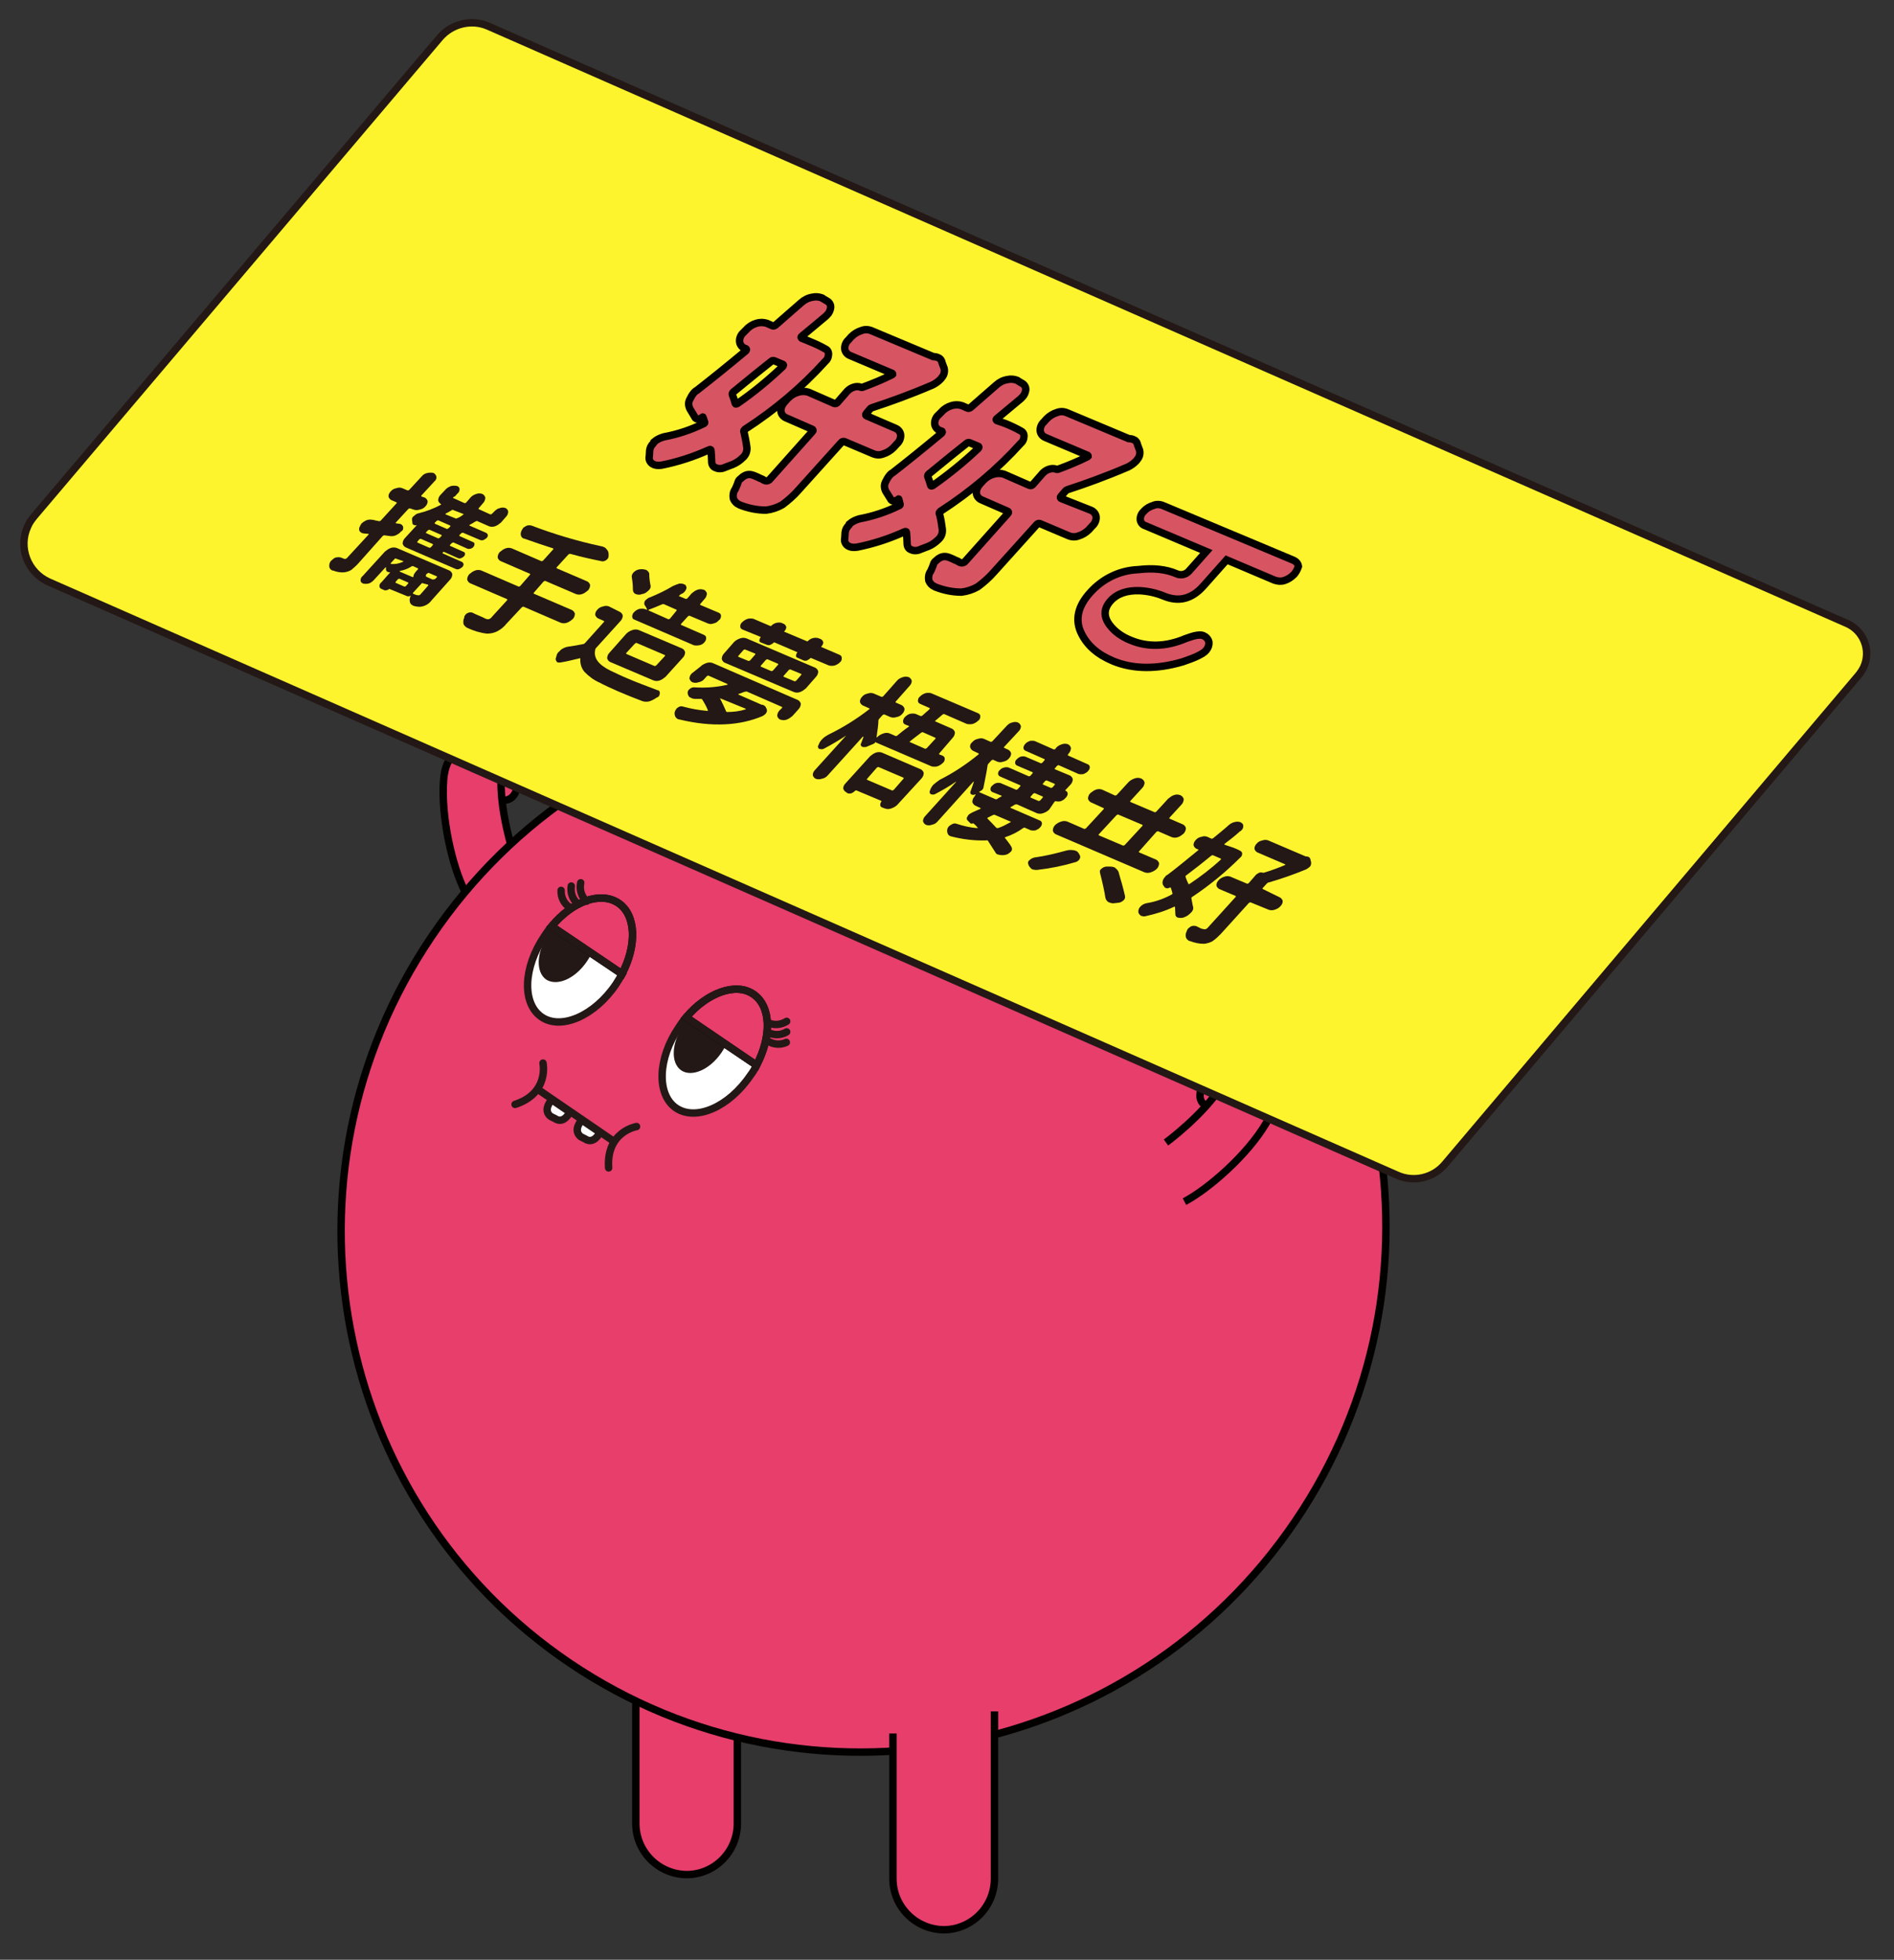 <?xml version="1.0" encoding="utf-8"?>
<!-- Generator: Adobe Illustrator 24.0.3, SVG Export Plug-In . SVG Version: 6.00 Build 0)  -->
<svg version="1.1" id="圖層_1" xmlns="http://www.w3.org/2000/svg" xmlns:xlink="http://www.w3.org/1999/xlink" x="0px" y="0px"
	 viewBox="0 0 522.3 540.2" style="enable-background:new 0 0 522.3 540.2;" xml:space="preserve">
<rect x="0" y="0" width="522.3" height="540.2" fill="#333333" stroke="none"/>
<style type="text/css">
	.st0{fill:#E73E6B;stroke:#030000;stroke-width:2.045;stroke-miterlimit:10;}
	.st1{fill:#FFFFFF;}
	.st2{fill:none;stroke:#231815;stroke-width:2.045;stroke-miterlimit:10;}
	.st3{fill:#231815;}
	.st4{fill:none;stroke:#231815;stroke-width:2.045;stroke-linecap:round;stroke-miterlimit:10;}
	.st5{fill:#EF8619;}
	.st6{fill:none;stroke:#030000;stroke-width:1.748;stroke-miterlimit:10;}
	.st7{fill:#FDF42D;stroke:#231815;stroke-width:2.045;stroke-miterlimit:10;}
	.st8{fill:#D75562;stroke:#030000;stroke-width:2.045;stroke-miterlimit:10;}
</style>
<g id="feature2" transform="translate(0.54 0.513)">
	<g id="Group_638" transform="translate(89.699 187.515)">
		<path id="Path_7058" class="st0" d="M46.4,27.5c1-1.5,3-1.9,4.5-0.9c1.4,1.1,1.7,3.1,0.6,4.5c0,0,0,0,0,0c-1,1.5-2.9,1.9-4.4,0.9
			c0,0,0,0,0,0c-1.4-0.9-1.8-2.8-0.9-4.2C46.2,27.7,46.3,27.6,46.4,27.5"/>
		<path id="Path_7059" class="st0" d="M51.4,47.4c0,0-4.1-12.2-3.4-22.2c0.6-7.8-14.8-12.5-15.9,1.7c-0.8,10.2,2.4,24,5.8,30.6"/>
		<path id="Path_7060" class="st0" d="M113.1,268.5v46.1c0,7.8-6.3,14.1-14,14.1l0,0c-7.8-0.1-14-6.4-14-14.1v-46.1"/>
		<path id="Path_7061" class="st0" d="M28.8,70.1C-16,136.2,1.1,225.9,66.9,270.4c65.8,44.4,155.3,26.9,200.1-39.2
			c44.8-66.1,27.6-155.9-38.1-200.3C163.1-13.7,73.6,3.8,28.8,70.1"/>
		<path id="Path_7062" class="st0" d="M246.9,113.7c0.1-1.8-1.3-3.3-3.1-3.4c-1.8,0.1-3.1,1.6-3.1,3.3c0,0,0,0,0,0.1
			c-0.2,1.7,1,3.2,2.7,3.4c1.7,0.2,3.2-1,3.4-2.7C247,114.1,247,113.9,246.9,113.7"/>
		<path id="Path_7063" class="st0" d="M231.3,126.9c0,0,10.4-7.6,15.6-16c4.1-6.7,19.3-1.6,12,10.7c-5.2,8.8-15.9,18.1-22.5,21.6"/>
		<path id="Path_7064" class="st1" d="M118.4,105.6c-0.5,1-1,1.9-1.7,2.8c-5.9,8.7-15,12.7-20.5,9c-5.4-3.7-5.1-13.7,0.8-22.3
			c0.6-0.9,1.2-1.8,1.9-2.6L118.4,105.6z"/>
		<path id="Path_7065" class="st2" d="M118.4,105.6c-0.5,1-1,1.9-1.7,2.8c-5.9,8.7-15,12.7-20.5,9c-5.4-3.7-5.1-13.7,0.8-22.3
			c0.6-0.9,1.2-1.8,1.9-2.6L118.4,105.6z"/>
		<path id="Path_7066" class="st3" d="M98.1,94.8c-3.2,4.7-3.4,10.2-0.5,12.2c2.9,2,8-0.2,11.2-5c3.2-4.7,3.4-10.2,0.5-12.2
			C106.2,87.9,101.2,90.1,98.1,94.8"/>
		<path id="Path_7067" class="st0" d="M117.5,86c4.9,3.3,5.1,11.6,0.9,19.6L99,92.4C104.7,85.6,112.7,82.7,117.5,86"/>
		<path id="Path_7068" class="st2" d="M117.5,86c4.9,3.3,5.1,11.6,0.9,19.6L99,92.4C104.7,85.6,112.7,82.7,117.5,86z"/>
		<path id="Path_7069" class="st4" d="M126.7,96.4c-1.6,1-3.6,1-5.3,0.1"/>
		<path id="Path_7070" class="st4" d="M126.6,99.3c-1.7,0.8-3.7,0.6-5.3-0.5"/>
		<path id="Path_7071" class="st4" d="M126.7,93.5c-1.6,1-3.6,1.2-5.3,0.3"/>
		<path id="Path_7072" class="st1" d="M61.8,67.4c-0.7,0.8-1.3,1.7-1.9,2.6c-5.9,8.7-6.2,18.6-0.8,22.3c5.4,3.7,14.6-0.3,20.5-9
			c0.6-0.9,1.1-1.8,1.7-2.8L61.8,67.4z"/>
		<path id="Path_7073" class="st2" d="M61.8,67.4c-0.7,0.8-1.3,1.7-1.9,2.6c-5.9,8.7-6.2,18.6-0.8,22.3c5.4,3.7,14.6-0.3,20.5-9
			c0.6-0.9,1.1-1.8,1.7-2.8L61.8,67.4z"/>
		<path id="Path_7074" class="st3" d="M71.6,77c-3.2,4.7-8.1,6.9-11.2,5c-2.9-2-2.8-7.5,0.5-12.2c3.2-4.7,8.3-6.9,11.2-5
			C75,66.8,74.9,72.2,71.6,77"/>
		<path id="Path_7075" class="st0" d="M80.3,60.9c-4.9-3.3-12.7-0.5-18.4,6.4l19.4,13.1C85.4,72.6,85.2,64.2,80.3,60.9"/>
		<path id="Path_7076" class="st2" d="M80.3,60.9c-4.9-3.3-12.7-0.5-18.4,6.4l19.4,13.1C85.4,72.6,85.2,64.2,80.3,60.9z"/>
		<path id="Path_7077" class="st4" d="M67.3,56.2c-0.3,1.9,0.4,3.8,1.9,5"/>
		<path id="Path_7078" class="st4" d="M64.5,57.4c-0.1,1.9,0.8,3.7,2.4,4.7"/>
		<path id="Path_7079" class="st4" d="M69.9,55.3c-0.4,1.9,0.2,3.8,1.6,5.1"/>
		<path id="Path_7080" class="st4" d="M85.3,122.5c0,0-8.4,1.4-7.7,11.4"/>
		<path id="Path_7081" class="st4" d="M59.5,105c0,0,1.8,8.3-7.7,11.4"/>
		<line id="Line_28" class="st2" x1="79.2" y1="126.7" x2="58" y2="112.2"/>
		<path id="Path_7082" class="st1" d="M61.9,115.2l2.5,1.7l2.5,1.7c0,0-1.4,3.1-3.7,1.5l-0.6-0.3l-0.6-0.3
			C59.5,117.7,61.9,115.2,61.9,115.2"/>
		<path id="Path_7083" class="st2" d="M61.9,115.1l2.5,1.7l2.5,1.7c0,0-1.6,3.5-4.1,1.8l-0.6-0.3l-0.6-0.3
			C59.3,117.9,61.9,115.1,61.9,115.1z"/>
		<path id="Path_7084" class="st1" d="M70.2,120.8l2.5,1.7l2.5,1.7c0,0-1.4,3.1-3.7,1.5l-0.6-0.3l-0.6-0.3
			C67.8,123.2,70.2,120.8,70.2,120.8"/>
		<path id="Path_7085" class="st2" d="M70.2,120.7l2.5,1.7l2.5,1.7c0,0-1.6,3.5-4.1,1.8l-0.6-0.3l-0.6-0.3
			C67.6,123.4,70.2,120.7,70.2,120.7z"/>
		<path id="Path_7086" class="st5" d="M232.4,33.2c0,0-15.8-9.4-19.9-31c0,0-0.7-2.3-2.9-0.1c0,0-15.4,13.6-11.1,24.8"/>
		<path id="Path_7087" class="st6" d="M232.5,33.1c0,0-15.8-9.4-19.9-31c0,0-0.7-2.3-2.9-0.1c0,0-15.4,13.6-11.1,24.8"/>
		<path id="Path_7088" class="st0" d="M184,283.7v46.1c0,7.8-6.3,14.1-14,14.1l0,0c-7.8-0.1-14-6.4-14-14.1v-40"/>
	</g>
	<path id="Path_7089" class="st7" d="M384.7,323.4L12.9,159.9c-5.8-2.6-8.5-9.5-5.8-15.3c0.4-1,1-1.8,1.7-2.7l112-132.1
		c3.3-3.8,8.7-5.1,13.3-3.1l374.6,164.6c4.7,2,6.8,7.5,4.7,12.1c-0.4,0.8-0.9,1.6-1.5,2.3L398,320.3
		C394.8,324.2,389.3,325.5,384.7,323.4z"/>
	<g id="Group_639" transform="translate(176.723 77.507)">
		<path id="Path_7090" class="st8" d="M46,16.1c1.5,0.6,3,1.3,4.4,2.1c0.6,0.3,0.9,0.9,0.8,1.6c0,0.6-0.3,1.3-0.8,1.7
			c-6.5,7.2-14,13.5-22.2,18.8c-0.2,0.2-0.5,0.5-0.3,0.7c0.3,1.4,0.6,2.8,0.8,4.3c0.1,1.1-0.3,2.1-1.1,2.8c-0.8,0.8-1.8,1.5-2.8,1.9
			l-2.1,0.8c-0.8,0.4-1.8,0.5-2.6,0.1l0,0c-0.7-0.2-1.1-0.9-1.1-1.6c0-0.9-0.1-1.9-0.2-3.2c0-0.2-0.2-0.3-0.6-0.1
			c-4.2,1.9-8.5,3.3-13,4.2c-0.7,0.1-1.4,0.1-2-0.1c-0.2-0.1-0.4-0.2-0.6-0.3c-0.7-0.5-1-1.3-0.8-2.1c0-0.6,0.1-1,0.1-1.6
			c0.1-0.7,0.4-1.3,0.9-1.8c0.1-0.1,0.3-0.3,0.3-0.5c0.8-0.7,1.7-1.1,2.7-1.4c3.8-0.7,7.4-1.9,10.9-3.6c0.3-0.1,0.5-0.3,0.3-0.6
			L16.6,37c0-0.1-0.1-0.1-0.2,0c-0.3,0.3-0.7,0.4-1.1,0.5c-0.3,0-0.6-0.1-0.8-0.3L13,34.7c-0.4-0.8-0.5-1.7-0.1-2.5
			c0.3-0.6,0.6-1.2,1-1.7c0.3-0.4,0.6-0.7,1-0.9c3.6-2.8,8.1-6.4,13.5-10.9c0.2-0.2,0.3-0.5,0-0.6l-0.2-0.1c-0.8-0.2-1.4-1-1.5-1.8
			c-0.1-0.9,0.3-1.9,1-2.5l0.9-0.9c0.7-0.8,1.7-1.4,2.7-1.7c0.9-0.3,2-0.3,2.9,0l1.6,0.7c0.2,0.1,0.5,0,0.8-0.2
			c2-1.8,4.4-3.8,7.1-6.2c0.9-0.8,1.9-1.3,3.1-1.5c0.9-0.2,1.8-0.1,2.6,0.2c0.1,0,0.2,0.1,0.3,0.2l1,0.6c0.7,0.3,1.2,1.1,1.1,1.9
			c-0.1,0.7-0.4,1.4-0.9,1.9l-0.5,0.5c-2.3,1.9-4.4,3.7-6.6,5.5c-0.2,0.2-0.2,0.3,0,0.5L46,16.1z M38.6,23c0.2-0.2,0.3-0.5,0-0.6
			l-2.4-1c-0.3-0.1-0.6,0-0.8,0.2c-2.4,1.9-5.9,4.7-10.5,8.5c-0.2,0.2-0.3,0.5-0.2,0.7c0.3,0.8,0.6,1.6,0.8,2.4
			c0.1,0.2,0.2,0.2,0.6,0C30.6,30.1,34.7,26.7,38.6,23L38.6,23z M69.6,40c0.8,0.3,1.4,1,1.5,1.8c0.1,0.9-0.3,1.9-1,2.5l-1,1.1
			c-0.8,0.8-1.8,1.4-2.8,1.7c-1,0.4-2,0.3-2.9-0.1l-7.8-3.3c-0.3-0.1-0.6,0-0.8,0.2L42.9,57.1c-1.3,1.5-2.8,2.8-4.4,4
			c-1.4,0.8-2.9,1.3-4.5,1.5c-2.5,0-4.9-0.5-7.2-1.4c-0.1,0-0.1-0.1-0.2-0.1c-0.7-0.3-1.3-0.9-1.6-1.6c-0.2-0.9-0.1-1.9,0.5-2.7
			c0.3-0.7,0.6-1.3,0.8-2c0.1-0.3,0.3-0.6,0.6-0.8c0.4-0.4,0.8-0.7,1.2-0.9c0.7-0.4,1.6-0.4,2.4-0.1l0,0c0.8,0.3,1.4,0.6,1.8,0.8
			c0.5,0.2,0.8,0.3,1,0.5c0.4,0.2,0.7,0.3,1.1,0.2c0.3-0.1,0.6-0.3,0.8-0.6l11.6-13c0.2-0.2,0.2-0.5-0.1-0.6l-7.1-3.1
			c-0.8-0.3-1.4-1-1.5-1.8c-0.1-0.9,0.3-1.8,0.9-2.5l1-1.1c0.8-0.8,1.7-1.4,2.8-1.7c0.9-0.3,2-0.3,2.9,0l7.1,3.1
			c0.3,0.1,0.6,0,0.8-0.2l2.8-3.2c0.5-0.5,1.1-0.9,1.8-1.1c0.6-0.2,1.3-0.2,1.9,0c0.2,0.1,0.4,0.1,0.6,0c2.7-1,5.4-2.1,8-3.4
			c0.1,0,0.1-0.1,0.2-0.2c0-0.1,0-0.1-0.1-0.2l-11.6-4.9c-0.8-0.3-1.4-1-1.5-1.8c-0.1-0.9,0.3-1.9,1-2.5l0.8-0.9
			c0.8-0.8,1.8-1.4,2.8-1.7c1-0.4,2-0.3,2.9,0.1l16.7,7c0.1,0.1,0.2,0.1,0.5,0.1c0.3,0,0.6,0.1,0.9,0.2c0.6,0.2,1.1,0.7,1.2,1.4
			l0.6,1.6c0.2,0.9,0,1.8-0.6,2.5c-0.1,0.2-0.3,0.4-0.5,0.6c-0.6,0.6-1.3,1.1-2.1,1.5c-6.3,2.7-11.9,4.7-16.5,6.2
			c-0.3,0.1-0.6,0.2-0.8,0.5L61.6,36c-0.2,0.2-0.2,0.5,0.1,0.6L69.6,40z"/>
		<path id="Path_7091" class="st8" d="M99.9,38.7c1.5,0.6,3,1.3,4.4,2.1c0.6,0.3,0.9,0.9,0.8,1.6c0,0.6-0.3,1.3-0.8,1.7
			c-6.5,7.2-14,13.5-22.2,18.8c-0.2,0.2-0.5,0.5-0.3,0.7c0.4,1.4,0.6,2.8,0.8,4.3c0.1,1.1-0.3,2.1-1.1,2.8c-0.8,0.8-1.8,1.5-2.8,1.9
			l-2.1,0.8c-0.8,0.4-1.8,0.5-2.6,0.1l0,0c-0.7-0.2-1.1-0.9-1.1-1.6c0-0.9-0.1-1.9-0.2-3.2c0-0.2-0.2-0.3-0.6-0.1
			c-4.2,1.9-8.5,3.3-13,4.2c-0.7,0.1-1.4,0.1-2-0.1c-0.2-0.1-0.4-0.2-0.6-0.3c-0.7-0.5-1-1.3-0.8-2.1c0-0.6,0.1-1,0.1-1.6
			c0.1-0.7,0.4-1.3,0.9-1.8c0.1-0.1,0.3-0.3,0.3-0.5c0.8-0.7,1.7-1.1,2.7-1.4c3.8-0.7,7.4-1.9,10.9-3.6c0.3-0.1,0.5-0.3,0.3-0.6
			l-0.3-1.2c0-0.1-0.1-0.1-0.2,0c-0.3,0.3-0.7,0.4-1.1,0.5c-0.3,0-0.6-0.1-0.8-0.3l-1.5-2.4c-0.4-0.8-0.5-1.7-0.1-2.5
			c0.3-0.6,0.6-1.2,1-1.7c0.3-0.4,0.6-0.7,1-0.9c3.6-2.8,8.1-6.4,13.5-10.9c0.2-0.2,0.3-0.5,0-0.6L82,40.7c-0.8-0.3-1.4-1-1.5-1.8
			c-0.1-0.9,0.3-1.9,1-2.5l0.9-0.9c0.7-0.8,1.7-1.4,2.7-1.7c0.9-0.3,2-0.3,2.9,0l1.6,0.7c0.2,0.1,0.5,0,0.8-0.2
			c2-1.8,4.4-3.8,7.1-6.2c0.9-0.8,1.9-1.3,3.1-1.5c0.9-0.2,1.8-0.1,2.6,0.2c0.1,0,0.2,0.1,0.3,0.2l1,0.6c0.7,0.3,1.2,1.1,1.1,1.9
			c-0.1,0.7-0.4,1.4-0.9,1.9l-0.5,0.5c-2.3,1.9-4.4,3.7-6.6,5.5c-0.2,0.2-0.2,0.3,0,0.5L99.9,38.7z M92.5,45.6
			c0.2-0.2,0.3-0.5,0-0.6l-2.4-1c-0.3-0.1-0.6,0-0.8,0.2c-2.4,1.9-5.9,4.7-10.5,8.5c-0.2,0.2-0.3,0.5-0.2,0.7
			c0.3,0.8,0.6,1.6,0.8,2.4c0.1,0.2,0.2,0.2,0.6,0C84.4,52.7,88.6,49.3,92.5,45.6L92.5,45.6z M123.5,62.6c0.8,0.3,1.4,1,1.5,1.8
			c0.1,0.9-0.3,1.9-1,2.5l-1,1.1c-0.8,0.8-1.8,1.4-2.8,1.7c-1,0.4-2,0.3-2.9-0.1l-7.8-3.3c-0.3-0.1-0.6,0-0.8,0.2L96.8,79.7
			c-1.3,1.5-2.8,2.8-4.4,4c-1.4,0.8-2.9,1.3-4.5,1.5c-2.5,0-4.9-0.5-7.2-1.4c-0.1,0-0.1-0.1-0.2-0.1c-0.7-0.3-1.3-0.9-1.6-1.6
			c-0.2-0.9-0.1-1.9,0.5-2.7c0.3-0.7,0.6-1.3,0.8-2c0.1-0.3,0.3-0.6,0.6-0.8c0.4-0.4,0.8-0.7,1.2-0.9c0.7-0.4,1.6-0.4,2.4-0.1l0,0
			c0.8,0.3,1.4,0.6,1.8,0.8c0.5,0.2,0.8,0.3,1,0.5c0.4,0.2,0.7,0.3,1.1,0.2c0.3-0.1,0.6-0.3,0.8-0.6l11.6-13
			c0.2-0.2,0.2-0.5-0.1-0.6l-7.1-3.1c-0.8-0.3-1.4-1-1.5-1.8c-0.1-0.9,0.3-1.8,0.9-2.5l1-1.1c0.8-0.8,1.7-1.4,2.8-1.7
			c0.9-0.3,2-0.3,2.9,0l7.1,3.1c0.3,0.1,0.6,0,0.8-0.2l2.8-3.2c0.5-0.5,1.1-0.9,1.8-1.1c0.6-0.2,1.3-0.2,1.9,0
			c0.2,0.1,0.4,0.1,0.6,0c2.7-1,5.4-2.1,8-3.4c0.1,0,0.1-0.1,0.2-0.2c0-0.1,0-0.1-0.1-0.2l-11.6-4.9c-0.8-0.3-1.4-1-1.5-1.8
			c-0.1-0.9,0.3-1.9,1-2.5l0.8-0.9c0.8-0.8,1.8-1.4,2.8-1.7c1-0.4,2-0.3,2.9,0.1l16.7,7c0.1,0.1,0.2,0.1,0.5,0.1
			c0.3,0,0.6,0.1,0.9,0.2c0.6,0.2,1.1,0.7,1.2,1.4l0.6,1.6c0.2,0.9,0,1.8-0.6,2.5c-0.1,0.2-0.3,0.4-0.5,0.6
			c-0.6,0.6-1.3,1.1-2.1,1.5c-6.3,2.7-11.9,4.7-16.5,6.2c-0.3,0.1-0.6,0.2-0.8,0.5l-1.2,1.4c-0.2,0.2-0.2,0.5,0.1,0.6L123.5,62.6z"
			/>
		<path id="Path_7092" class="st8" d="M179.6,80.3c-0.8,0.8-1.7,1.4-2.7,1.7c-0.9,0.3-1.8,0.2-2.7-0.1L161,76.3l-6.4,7.2
			c-3.2,3.6-6.8,4.5-10.9,2.8c-2.2-0.9-4.5-1.4-6.8-1.5c-3.4-0.1-6.1,0.8-7.9,2.8c-1.9,2.1-2,4.3-0.3,6.6c1.5,2,3.6,3.4,5.9,4.3
			c4.6,1.9,9.7,1.8,15.1-0.5c2.4-0.9,4-1.2,4.9-0.8c0.7,0.3,1.3,0.9,1.5,1.7c0.1,0.9-0.2,1.7-0.8,2.4c-0.9,1-3.1,2-6.4,3.1
			c-7.1,2.1-13.6,2.1-19.2-0.2c-4.3-1.8-7.1-4.3-8.7-7.5c-1.9-3.7-1.1-7.6,2.4-11.4c3.4-3.8,8.1-6.1,13.2-6.3
			c4.2-0.5,7.7-0.1,10.5,1.1c1.2,0.6,2.7,0.3,3.6-0.8l4.7-5.3l-16.8-7.1c-0.7-0.2-1.3-0.8-1.4-1.6c-0.1-0.9,0.3-1.8,1-2.4
			c0.7-0.8,1.6-1.3,2.6-1.6c0.9-0.4,1.9-0.3,2.8,0.1l35.8,15c0.7,0.3,1.3,0.9,1.4,1.7C180.5,79,180.1,79.7,179.6,80.3z"/>
	</g>
	<g id="Group_640" transform="translate(86.393 127.047)">
		<path id="Path_7093" class="st3" d="M23.1,16.8c0.2,0,0.3,0.1,0.5,0.1c0.2,0.1,0.4,0.3,0.6,0.6c0.1,0.4,0.1,0.9-0.2,1.2L23.6,19
			c-0.3,0.4-0.8,0.7-1.2,0.9c-0.5,0.3-1.2,0.4-1.8,0.3c-0.6-0.1-1-0.1-1.5-0.2c-0.2,0-0.3,0-0.5,0.2L12,27.6c-0.6,0.7-1.3,1.3-2,1.9
			c-0.6,0.4-1.3,0.6-2,0.7c-1,0.1-2.1-0.1-3.1-0.5H4.7c-0.4-0.2-0.7-0.5-0.8-0.9c-0.1-0.6,0-1.1,0.3-1.6l0.3-0.3
			c0.3-0.3,0.6-0.5,0.9-0.7C6,26,6.5,26,7,26.1c0.3,0.1,0.5,0.2,0.8,0.3c0.1,0.1,0.3,0.1,0.5,0.1c0.2,0,0.4-0.2,0.5-0.3l5.9-6.4
			c0-0.1,0-0.1,0.1-0.1c0,0,0,0,0,0l-0.1-0.1c-0.3,0-0.8-0.1-1.2-0.1c-0.2,0-0.3-0.1-0.6-0.1c-0.3-0.2-0.5-0.3-0.7-0.6
			c-0.2-0.5-0.1-1,0.2-1.4v-0.1c0.1-0.1,0.2-0.3,0.3-0.5c0.3-0.3,0.7-0.6,1.1-0.8c0.5-0.3,1.2-0.4,1.8-0.3c0.3,0,0.7,0.1,1,0.2
			c0.3,0.1,0.7,0.1,1,0.2c0.2,0,0.3,0,0.5-0.2l4.3-4.7c0.1-0.1,0.1-0.2,0-0.3c0,0,0,0,0,0L21,10.3c-0.4-0.2-0.7-0.6-0.8-1
			c0-0.5,0.2-1,0.6-1.4c0.4-0.5,1-0.8,1.6-0.9c0.5-0.2,1.1-0.2,1.6,0l1.4,0.6c0.1,0.1,0.2,0,0.5-0.1l3.5-3.8c0.4-0.5,1-0.8,1.6-0.9
			c0.5-0.1,1.1-0.1,1.6,0c0.4,0.2,0.7,0.6,0.8,1c0.1,0.5-0.1,1-0.6,1.4l-3.5,3.8c-0.1,0.1-0.1,0.2,0,0.3c0,0,0,0,0,0l0.9,0.3
			c0.4,0.2,0.7,0.6,0.8,1c0,0.5-0.2,1-0.6,1.4c-0.4,0.5-1,0.8-1.6,0.9c-0.5,0.2-1.2,0.2-1.7,0l-0.9-0.3c-0.1-0.1-0.3,0-0.5,0.1
			l-3.5,3.8c0,0.1-0.1,0.1,0,0.1l0.1,0.1L23.1,16.8z M37,29.7c0.4,0.2,0.7,0.6,0.8,1c0,0.5-0.2,1.1-0.6,1.5l-5.1,5.7
			c-0.7,1-1.9,1.7-3.2,1.8c-0.7,0-1.3-0.1-1.9-0.3c-0.1,0-0.1,0-0.1-0.1c-0.4-0.1-0.7-0.5-0.8-0.9c-0.1-0.5-0.1-1.1,0.2-1.6
			c0-0.1,0.1-0.1,0.1-0.2l0,0c-0.1,0.1-0.3,0.2-0.5,0.2h-0.5l-4.9-2h-0.2c-0.1,0.2-0.3,0.3-0.6,0.3c-0.2,0.1-0.5,0.1-0.7,0l-0.7-0.3
			c-0.3-0.1-0.6-0.4-0.6-0.8c0-0.4,0.2-0.8,0.5-1l2.4-2.7c0.1-0.1,0.1-0.1,0-0.1c-0.3,0-0.6-0.1-0.8-0.2c-0.2-0.2-0.3-0.4-0.3-0.7
			v-0.5h-0.1l-3.3,3.6c-0.4,0.4-0.8,0.7-1.4,0.9c-0.5,0.1-1,0.1-1.5,0c-0.5-0.2-0.7-0.5-0.7-0.9c0-0.5,0.2-0.9,0.6-1.2l6.1-6.7
			c0.5-0.4,1-0.8,1.6-1c0.5-0.2,1.2-0.2,1.7,0L37,29.7z M22.2,26.4c-0.1-0.1-0.2,0-0.3,0.1l-1.1,1.2v0.1l0.1,0.1
			c1.1,0.1,2.2-0.1,3.3-0.6l0.1-0.1c0-0.1,0-0.1-0.1-0.1c0,0,0,0,0,0L22.2,26.4z M24.5,34.1c0.1,0.1,0.3,0,0.5-0.1l0.6-0.7
			c0.1-0.1,0.1-0.2,0-0.3c0,0,0,0,0,0l-2.3-1c-0.1-0.1-0.3,0-0.5,0.1l-0.6,0.7c-0.1,0.1-0.1,0.2,0,0.3c0,0,0,0,0,0L24.5,34.1z
			 M28.3,29.4c0.1-0.1,0.1-0.2,0-0.3c0,0,0,0,0,0L27,28.5c-0.1-0.1-0.3,0-0.5,0.1c-0.9,0.6-2,1-3.1,1.2c-0.1,0-0.1,0-0.1,0.1
			c0,0,0,0,0,0v0.1l3.5,1.5H27l0.1-0.1C27,31,27.4,30.3,28.3,29.4L28.3,29.4z M35.2,24.7c-0.1,0.1-0.1,0.2,0,0.3c0,0,0,0,0,0
			l5.2,2.3c0.2,0.1,0.4,0.3,0.5,0.6c0,0.3-0.1,0.6-0.3,0.8c-0.3,0.3-0.6,0.4-0.9,0.6c-0.3,0.1-0.6,0.1-0.9,0l-13.9-6
			c-0.4-0.2-0.7-0.6-0.8-1c0-0.5,0.2-1.1,0.6-1.5l3.3-3.6h-0.1c-0.3,0.1-0.6,0-0.8-0.1c-0.2-0.1-0.3-0.2-0.3-0.5
			c0-0.2-0.1-0.6-0.1-0.8c-0.1-0.4,0.1-0.9,0.5-1.1c0.4-0.4,0.8-0.7,1.4-0.8c2.1-0.5,4.1-1.3,6-2.3l0.1-0.1v-0.1l0,0
			c-0.4-0.2-0.7-0.6-0.8-1c0-0.5,0.2-1.1,0.6-1.5l1.5-1.6c0.4-0.4,0.9-0.7,1.5-0.9c0.5-0.1,1.1-0.1,1.6,0c0.5,0.2,0.7,0.5,0.7,0.9
			c0,0.5-0.2,0.9-0.6,1.2l-0.7,0.8C38,9.4,38,9.6,38,9.7c0,0,0,0,0,0l3.1,1.4c0.1,0.1,0.2,0,0.5-0.1l1.2-1.4c0.4-0.5,1-0.8,1.6-1
			c0.5-0.2,1.2-0.2,1.7,0c0.4,0.2,0.7,0.6,0.8,1c0,0.5-0.2,1.1-0.6,1.5l-1.2,1.4c-0.1,0.1-0.1,0.2,0,0.3c0,0,0,0,0,0l3.1,1.4
			c0.1,0.1,0.3,0,0.5-0.1l0.7-0.7c0.4-0.4,0.9-0.8,1.5-0.9c0.5-0.2,1.1-0.2,1.6,0c0.4,0.2,0.7,0.6,0.7,1c0,0.5-0.2,1-0.6,1.4
			l-1.4,1.6c-0.5,0.4-1,0.8-1.6,1c-0.5,0.2-1.2,0.2-1.7,0L44.5,16c0,0.1,0,0.1-0.1,0.1c0,0,0,0,0,0c-0.3,0.1-0.6,0.3-0.9,0.5
			c-0.3,0.2-0.6,0.3-0.9,0.5l-0.1,0.1v0.1l4.6,2c0.2,0.1,0.4,0.3,0.5,0.6c0,0.3-0.1,0.6-0.3,0.8c-0.3,0.3-0.6,0.4-0.9,0.6
			c-0.3,0.1-0.6,0.1-0.9,0l-4.7-2c-0.1-0.1-0.2,0-0.5,0.1l-0.5,0.5c-0.1,0.1-0.1,0.2,0,0.3c0,0,0,0,0,0l3.8,1.7
			c0.2,0.1,0.4,0.3,0.3,0.6c0,0.3-0.1,0.5-0.3,0.7c-0.2,0.3-0.5,0.4-0.8,0.5c-0.3,0-0.6,0.1-0.8,0l-3.8-1.7c-0.1-0.1-0.2,0-0.5,0.1
			l-0.5,0.5c-0.1,0.1-0.1,0.2,0,0.3c0,0,0,0,0,0l3.8,1.7c0.2,0.1,0.3,0.2,0.3,0.5c0,0.3-0.1,0.5-0.3,0.7c-0.2,0.2-0.5,0.4-0.8,0.5
			c-0.3,0.1-0.5,0.1-0.8,0l-3.8-1.7c-0.1-0.1-0.2,0-0.5,0.1L35.2,24.7z M29.6,33.2c-0.1-0.1-0.2,0-0.3,0.1L27,35.8
			c-0.1,0.1-0.1,0.2,0,0.3c0,0,0,0,0,0c0.3,0.1,0.6,0.3,0.8,0.3c0.1,0.1,0.3,0.1,0.5,0.1c0.2,0.1,0.5,0,0.7-0.2l2.1-2.4
			c0.1-0.1,0.1-0.2,0-0.3c0,0,0,0,0,0L29.6,33.2z M29.2,21c-0.1-0.1-0.3,0-0.5,0.1l-0.5,0.6c-0.1,0.1-0.1,0.2,0,0.3c0,0,0,0,0,0
			l3.2,1.4c0.1,0.1,0.3,0,0.5-0.1l0.5-0.6c0.1-0.1,0.1-0.2,0-0.3c0,0,0,0,0,0L29.2,21z M32.7,32.1c0.1,0.1,0.3,0,0.5-0.2l0.3-0.3
			c0.1-0.1,0.1-0.2,0-0.3c0,0,0,0,0,0l-2.1-0.9c-0.1-0.1-0.3,0-0.5,0.1l-0.1,0.1c-0.2,0.1-0.3,0.3-0.3,0.6c0,0.1,0.1,0.2,0.3,0.3
			l1.6,0.7L32.7,32.1z M33.8,20.8c0.1,0.1,0.3,0,0.5-0.1l0.5-0.5c0.1-0.1,0.1-0.2,0-0.3c0,0,0,0,0,0l-3.2-1.4
			c-0.1-0.1-0.3,0-0.5,0.1l-0.5,0.5c-0.1,0.1-0.1,0.2,0,0.3c0,0,0,0,0,0L33.8,20.8z M36.2,18.2c0.1,0.1,0.3,0,0.5-0.1l0.5-0.5
			c0.1-0.1,0.1-0.2,0-0.3c0,0,0,0,0,0l-3.2-1.4c-0.1-0.1-0.3,0-0.5,0.1L33,16.5c-0.1,0.1-0.1,0.2,0,0.3c0,0,0,0,0,0L36.2,18.2z
			 M40.8,14.3l0.1-0.1c0-0.1,0-0.1-0.1-0.1l-3.1-1.2c0.1,0.1,0,0.2-0.1,0.2c-0.5,0.3-1,0.6-1.6,0.9l-0.1,0.1v0.1l2.7,1.1
			c0.1,0.1,0.3,0.1,0.5,0C39.7,15.1,40.3,14.7,40.8,14.3L40.8,14.3z"/>
		<path id="Path_7094" class="st3" d="M70.8,40.6c0.4,0.2,0.7,0.6,0.8,1c0,0.5-0.2,1.1-0.6,1.5l0,0c-0.5,0.4-1,0.8-1.6,1
			c-0.5,0.2-1.2,0.2-1.7,0l-10.2-4.4c-0.1-0.1-0.2,0-0.5,0.1l-4.3,4.6c-0.7,0.9-1.6,1.6-2.6,2.1c-0.8,0.4-1.8,0.6-2.7,0.6
			c-1.9-0.2-3.8-0.8-5.5-1.6l0,0c-0.4-0.2-0.8-0.6-1-1c-0.1-0.5-0.1-1.1,0.1-1.6c0.1-0.1,0.1-0.2,0.1-0.5c0.1-0.2,0.2-0.3,0.3-0.5
			c0.2-0.2,0.4-0.4,0.7-0.5c0.4-0.2,0.8-0.2,1.2-0.1l0,0c1.1,0.6,2.4,1,3.7,1.7c0.3,0.1,0.6,0.2,0.9,0.1c0.3-0.1,0.6-0.3,0.8-0.6
			l4.2-4.6c0.1-0.1,0.1-0.2,0-0.3c0,0,0,0,0,0l-10.2-4.4c-0.4-0.2-0.7-0.6-0.8-1c0-0.5,0.2-1.1,0.6-1.5l0,0c0.5-0.4,1-0.8,1.6-1
			c0.5-0.2,1.2-0.2,1.7,0l10.2,4.4c0.1,0.1,0.3,0,0.5-0.1l2.7-3.1c0.1-0.1,0.1-0.2,0-0.3c0,0,0,0,0,0l-8.1-3.5
			c-0.4-0.2-0.7-0.6-0.8-1c0-0.5,0.2-1.1,0.6-1.5c0.5-0.4,1-0.8,1.6-1c0.5-0.2,1.2-0.2,1.7,0l8.1,3.5c0.1,0.1,0.3,0,0.5-0.1l2.8-3.1
			c0.1-0.1,0.1-0.2,0-0.3c0,0,0,0,0,0c-2.5-0.8-5.2-1.7-8-2.7h-0.1c-0.4-0.1-0.7-0.5-0.8-0.9c-0.1-0.5,0-1,0.3-1.5
			c0.1-0.1,0.2-0.3,0.3-0.5c0.3-0.3,0.6-0.4,0.9-0.6c0.4-0.2,0.9-0.2,1.4-0.1c6.3,2.4,12.7,4.3,19.2,5.7c0.2,0,0.5,0.1,0.7,0.2
			c0.3,0.1,0.6,0.3,0.8,0.6c0.4,0.4,0.6,0.8,0.6,1.4v0.5c0,0.3-0.1,0.6-0.3,0.8l-0.3,0.3c-0.4,0.3-1,0.5-1.5,0.3
			c-2.5-0.5-5.3-1.1-8.5-2c-0.2,0-0.4,0.1-0.5,0.2l-3.2,3.5c-0.1,0.1-0.1,0.2,0,0.3c0,0,0,0,0,0l8.4,3.6c0.4,0.2,0.7,0.6,0.8,1
			c0,0.5-0.2,1.1-0.6,1.5c-0.5,0.4-1,0.8-1.6,1c-0.6,0.2-1.1,0.2-1.7,0l-8.4-3.6c-0.1-0.1-0.2,0-0.5,0.1l-2.7,3.1
			c-0.1,0.1-0.1,0.2,0,0.3c0,0,0,0,0,0L70.8,40.6z"/>
		<path id="Path_7095" class="st3" d="M84,41.1c0.4,0.2,0.7,0.6,0.8,1c0,0.5-0.2,1.1-0.6,1.5l-6.8,7.5c-0.1,0.1-0.2,0.3-0.2,0.5
			c-0.5,2.3,1,4.1,4.2,5.7c1.5,0.7,2.9,1.4,4.6,2.1c2.5,1.1,5.3,2.1,8.4,3.3h0.1c0.4,0.1,0.6,0.5,0.5,0.9c0,0,0,0,0,0
			c0,0.3-0.1,0.6-0.3,0.8c-0.1,0.1-0.3,0.3-0.5,0.3c-0.1,0.1-0.2,0.1-0.3,0.2c-0.6,0.4-1.2,0.7-1.9,0.9c-0.6,0.1-1.2,0.1-1.8-0.1
			c-2.4-0.9-4.6-1.8-6.7-2.7c-1.8-0.8-3.6-1.6-5.1-2.4c-1.6-0.7-2.9-1.7-4.1-2.9c-0.9-1-1.3-2.4-1.2-3.7c0-0.1-0.1-0.2-0.2-0.1
			c-2.1,0.5-3.7,0.9-5,1.1c-0.4,0.1-0.8,0.1-1.1,0c-0.1,0-0.2-0.1-0.2-0.2c-0.3-0.3-0.4-0.7-0.2-1.1l0.2-0.7
			c0.1-0.3,0.3-0.7,0.6-0.9l0.6-0.6c0.6-0.4,1.2-0.7,1.9-0.8c1.4-0.2,2.7-0.4,4.1-0.7c0.2,0,0.3-0.1,0.5-0.2l5.3-5.9
			c0.1-0.1,0.1-0.2,0-0.3c0,0,0,0,0,0l-1.6-0.7c-0.4-0.2-0.7-0.6-0.8-1c0-0.5,0.2-1,0.6-1.4c0.4-0.5,1-0.8,1.6-0.9
			c0.5-0.2,1.1-0.2,1.6,0L84,41.1z M96.6,59c-0.5,0.4-1,0.8-1.6,1c-0.5,0.2-1.2,0.2-1.7,0l-12-5.1c-0.4-0.2-0.7-0.6-0.8-1
			c0-0.5,0.2-1.1,0.6-1.5l4.7-5.3c0.5-0.5,1.1-0.8,1.7-1c0.6-0.2,1.1-0.2,1.7,0l12,5.1c0.4,0.2,0.7,0.6,0.8,1c0,0.5-0.2,1.1-0.6,1.5
			L96.6,59z M88.7,49.7c-0.1-0.1-0.3,0-0.5,0.1l-2.4,2.6c-0.1,0.1-0.1,0.2,0,0.3c0,0,0,0,0,0l7.7,3.3c0.1,0.1,0.2,0,0.5-0.1l2.4-2.6
			c0.1-0.1,0.1-0.2,0-0.3c0,0,0,0,0,0L88.7,49.7z M92.5,34c0,0.5-0.2,0.9-0.6,1.2c0,0.1,0,0.1-0.1,0.1c0,0,0,0,0,0
			c-0.5,0.5-1,0.8-1.7,0.9l-0.3,0.1c-0.4,0.1-0.9,0.1-1.4-0.1c-0.1,0-0.1-0.1-0.2-0.1c-0.4-0.2-0.6-0.7-0.6-1.1
			c0-1.1-0.1-2.3-0.3-3.4c-0.1-0.5,0.1-1,0.5-1.4c0.4-0.4,0.9-0.7,1.5-0.8c0.6-0.1,1.2-0.1,1.8,0.1h0.1c0.4,0.2,0.8,0.6,0.9,1
			C92.1,31.9,92.3,33,92.5,34L92.5,34z M87.4,42.4c0-0.5,0.2-0.9,0.5-1.2c0.4-0.4,0.8-0.7,1.4-0.9c0.5-0.1,1-0.1,1.5,0l0.6,0.2h0.1
			c0,0,0.1-0.1,0-0.1c-0.2-0.4-0.4-0.9-0.7-1.2c-0.1-0.4-0.1-0.9,0.2-1.2c0-0.1,0.1-0.1,0.2-0.2c0.3-0.3,0.7-0.6,1.1-0.7
			c2.2-0.9,4.3-1.9,6.3-3.1c0.6-0.3,1.2-0.5,1.8-0.7c0.4,0,0.8,0,1.1,0.1c0.1,0.1,0.2,0.1,0.5,0.2c0.3,0.3,0.5,0.8,0.3,1.2
			c-0.1,0.3-0.3,0.6-0.5,0.8c-0.2,0.2-0.4,0.4-0.7,0.5c-0.3,0.1-0.5,0.3-0.7,0.5l-0.1,0.1c0,0.1,0,0.1,0.1,0.1c0,0,0,0,0,0l1.7,0.7
			c0.1,0.1,0.3,0,0.5-0.1l1.2-1.4c0.5-0.4,1-0.8,1.6-1c0.6-0.2,1.1-0.2,1.7,0h0.1c0.4,0.2,0.7,0.6,0.8,1c0,0.5-0.2,1.1-0.6,1.5
			l-1.2,1.4c-0.1,0.1-0.1,0.2,0,0.3c0,0,0,0,0,0l5,2.1c0.5,0.2,0.7,0.5,0.7,0.9c0,0.5-0.2,1-0.6,1.2c-0.4,0.5-0.9,0.8-1.5,0.9
			c-0.5,0.2-1,0.2-1.5,0l-5-2.1c-0.1-0.1-0.2,0-0.5,0.1l-1.9,2.1c-0.1,0.1-0.1,0.2,0,0.3c0,0,0,0,0,0l6.2,2.7
			c0.5,0.2,0.7,0.5,0.7,0.9c0,0.5-0.2,0.9-0.5,1.2c-0.3,0.4-0.8,0.7-1.4,0.8c-0.5,0.1-1,0.1-1.5,0l-16.7-7.2
			C87.6,43,87.4,42.7,87.4,42.4L87.4,42.4z M99.6,40.8c0.1-0.1,0.1-0.2,0-0.3c0,0,0,0,0,0L96.2,39c-0.1-0.1-0.3,0-0.5,0
			c-1.4,0.6-2.6,1.1-3.7,1.5l-0.1,0.1v0.1l5.4,2.4c0.1,0.1,0.3,0,0.5-0.1L99.6,40.8z"/>
		<path id="Path_7096" class="st3" d="M106.2,56.2c0.5-0.5,1.1-0.8,1.7-1c0.6-0.2,1.1-0.2,1.7,0l23.5,10.2c0.4,0.2,0.7,0.6,0.8,1
			c0,0.5-0.2,1.1-0.6,1.5l-1.7,1.9c-0.5,0.4-1,0.8-1.6,1c-0.5,0.2-1.2,0.2-1.7,0h-0.1c-0.4-0.2-0.7-0.6-0.8-1c0-0.5,0.2-1.1,0.6-1.5
			l0.7-0.7c0.1-0.1,0.1-0.2,0-0.3c0,0,0,0,0,0l-9.6-4.2c-0.1-0.1-0.3,0-0.6,0c-0.7,0.2-1.2,0.5-1.7,0.6c-0.1,0-0.1,0-0.1,0.1
			c0,0,0,0,0,0v0.1l6.4,2.8h0.2c0.1,0,0.2,0.1,0.3,0.1c0.2,0.1,0.4,0.2,0.6,0.5l0.3,0.6c0.1,0.3,0.1,0.7-0.1,1
			c-0.1,0.1-0.1,0.2-0.2,0.3c-0.2,0.2-0.5,0.4-0.8,0.6c-6.3,2.7-14,3.1-22.8,1c-0.1,0-0.3-0.1-0.5-0.1c-0.3-0.1-0.6-0.4-0.8-0.7
			c-0.2-0.5-0.3-1-0.1-1.5c0.1-0.2,0.3-0.6,0.5-0.8c0.2-0.2,0.5-0.4,0.8-0.5c0.3-0.1,0.6-0.1,0.9,0c2.2,0.6,4.4,1,6.7,1.2h0.1
			l0.1-0.1c-0.4-1.1-1-2.1-1.6-3.1c-0.1-0.1-0.2-0.1-0.3-0.1h-1.7c-0.3,0-0.6-0.1-0.9-0.2c-0.2-0.1-0.3-0.2-0.6-0.3
			c-0.3-0.3-0.5-0.8-0.5-1.2c0-0.3,0.1-0.6,0.3-0.8l0.2-0.2c0.3-0.3,0.8-0.5,1.2-0.5c3.1,0.2,6.2,0,9.2-0.7c0.1,0,0.1,0,0.1-0.1
			c0,0,0,0,0,0V61l-5.2-2.3c-0.1-0.1-0.3,0-0.5,0.1l-0.7,0.8c-0.4,0.5-1,0.8-1.6,0.9c-0.5,0.2-1.2,0.2-1.7,0c-0.4-0.2-0.7-0.6-0.8-1
			c0-0.5,0.2-1,0.6-1.4L106.2,56.2z M111.6,64.9L111.6,64.9c0.6,1.2,1.2,2.4,1.7,3.6c0,0.1,0.1,0.2,0.3,0.2c1.7,0,3.4-0.2,5-0.7
			c0.1,0,0.1,0,0.1-0.1c0,0,0,0,0,0v-0.1L111.6,64.9z M112.9,55.1c-0.4-0.2-0.7-0.6-0.8-1c0-0.5,0.2-1.1,0.6-1.5l2.8-3.2
			c0.5-0.5,1.1-0.8,1.7-1c0.6-0.2,1.1-0.2,1.7,0l19,8.1c0.4,0.2,0.7,0.6,0.8,1c0,0.5-0.2,1.1-0.6,1.5l-2.8,3.2c-0.5,0.4-1,0.8-1.6,1
			c-0.5,0.2-1.2,0.2-1.7,0L112.9,55.1z M118.6,51.5c-0.1-0.1-0.3,0-0.5,0.1l-1.4,1.6c-0.1,0.1-0.1,0.2,0,0.3c0,0,0,0,0,0l2.7,1.1
			c0.1,0.1,0.2,0,0.5-0.1l1.4-1.6c0.1-0.1,0.1-0.2,0-0.3c0,0,0,0,0,0L118.6,51.5z M122.8,49.5c-0.2-0.1-0.4-0.3-0.3-0.6
			c0-0.3,0.2-0.6,0.3-0.8c0.1-0.1,0.1-0.1,0-0.1l-4.9-2c-0.5-0.2-0.7-0.5-0.7-0.9c0-0.5,0.2-0.9,0.6-1.2c0.4-0.4,0.9-0.7,1.5-0.9
			c0.5-0.1,1-0.1,1.5,0l4.7,2c0.1,0.1,0.2,0,0.3-0.1c0.7-0.7,1.7-1,2.7-0.8l0.7,0.3c0.4,0.2,0.6,0.5,0.7,0.9c0,0.4-0.2,0.8-0.5,1.1
			c-0.1,0.1-0.1,0.2,0,0.2l6.2,2.6c0.1,0.1,0.2,0,0.3-0.1c0.7-0.7,1.7-1,2.7-0.8l0.8,0.3c0.4,0.2,0.6,0.5,0.7,0.9
			c0,0.4-0.2,0.8-0.5,1.1c-0.1,0.1-0.1,0.2,0,0.2l4.9,2.1c0.5,0.2,0.7,0.5,0.7,0.9c0,0.5-0.1,0.9-0.5,1.2c-0.4,0.4-0.9,0.7-1.5,0.9
			c-0.5,0.1-1,0.1-1.5,0l-5-2.1c-0.1,0-0.1,0-0.2,0.1c-0.3,0.3-0.6,0.4-0.9,0.6c-0.3,0.1-0.6,0.1-0.9,0l-1.8-0.8
			c-0.2-0.1-0.4-0.3-0.3-0.6c0-0.3,0.2-0.6,0.3-0.8c0.1-0.1,0.1-0.1,0-0.1l-6.3-2.7c-0.1,0-0.1,0-0.2,0.1c-0.3,0.3-0.6,0.4-0.9,0.6
			c-0.3,0.1-0.6,0.1-0.9,0L122.8,49.5z M124.8,54.2c-0.1-0.1-0.3,0-0.5,0.1l-1.4,1.6c-0.1,0.1-0.1,0.2,0,0.3c0,0,0,0,0,0l2.8,1.2
			c0.1,0.1,0.2,0,0.5-0.1l1.4-1.6c0.1-0.1,0.1-0.2,0-0.3c0,0,0,0,0,0L124.8,54.2z M131.1,57c-0.1-0.1-0.3,0-0.5,0.1l-1.4,1.6
			c-0.1,0.1-0.1,0.2,0,0.3c0,0,0,0,0,0l2.9,1.2c0.1,0.1,0.2,0,0.5-0.1l1.4-1.6c0.1-0.1,0.1-0.2,0-0.3c0,0,0,0,0,0L131.1,57z"/>
		<path id="Path_7097" class="st3" d="M172.1,80.1c-0.1,0.1-0.1,0.2,0,0.3c0,0,0,0,0,0l0.8,0.3c0.5,0.2,0.7,0.5,0.7,0.9
			c0,0.5-0.2,0.9-0.6,1.2c-0.4,0.4-0.9,0.7-1.5,0.9c-0.5,0.1-1,0.1-1.5,0l-15.6-6.7l0,0c0,0.2-0.1,0.3-0.5,0.5l-1.9,0.8
			c-0.4,0.1-0.8,0.1-1.1,0h-0.1c-0.3-0.2-0.5-0.6-0.3-0.9c0.2-0.6,0.5-1.2,0.7-1.9H151l-9.7,10.7c-0.4,0.5-1,0.8-1.6,0.9
			c-0.5,0.2-1.2,0.2-1.7,0c-0.4-0.2-0.7-0.6-0.8-1c0-0.5,0.2-1,0.6-1.4l8.6-9.5l0,0c-2,1.3-4,2.5-6.1,3.6c-0.3,0.2-0.8,0.2-1.1,0.1
			H139c-0.3-0.2-0.5-0.6-0.3-0.9c0-0.1,0-0.1,0.1-0.2c0.2-0.6,0.5-1.1,0.9-1.5c0.5-0.6,1.2-1,1.9-1.4c3.9-1.9,7.6-4.2,11.1-6.9
			c0.2-0.1,0.2-0.2,0.1-0.3l-1.8-0.8c-0.4-0.2-0.7-0.6-0.8-1c0-0.5,0.2-1,0.6-1.4c0.4-0.5,1-0.8,1.6-0.9c0.5-0.2,1.1-0.2,1.6,0
			l2.1,0.9c0.1,0.1,0.3,0,0.5-0.1l3.8-4.3c0.4-0.5,1-0.8,1.6-1c0.6-0.2,1.1-0.2,1.7,0c0.4,0.2,0.7,0.6,0.8,1c0,0.5-0.2,1-0.6,1.4
			l-3.8,4.3c-0.1,0.1-0.1,0.2,0,0.3c0,0,0,0,0,0l1.6,0.7c0.4,0.2,0.7,0.6,0.8,1c0,0.5-0.2,1-0.6,1.4c-0.4,0.5-1,0.8-1.6,0.9
			c-0.6,0.2-1.1,0.2-1.7,0l-1.6-0.7c-0.1-0.1-0.3,0-0.5,0.1l-1,1.1c-0.1,0.1-0.2,0.3-0.2,0.5c0,0.9-0.2,2.4-0.5,4.5v0.1h0.1l0.1-0.1
			c0.5-0.5,1.1-0.8,1.7-1c0.6-0.2,1.1-0.2,1.7,0l1.6,0.7c0.1,0.1,0.3,0,0.5-0.1c0.8-0.7,1.8-1.5,3.1-2.4c0.2-0.1,0.2-0.2,0-0.3
			l-0.8-0.3c-0.5-0.2-0.7-0.5-0.7-0.9c0-0.5,0.2-0.9,0.5-1.2c0.4-0.4,0.8-0.7,1.4-0.9c0.5-0.1,1-0.1,1.5,0l1.4,0.6
			c0.1,0.1,0.3,0,0.5-0.1c0.2-0.2,0.6-0.5,1-0.9c0.4-0.3,0.7-0.6,1-0.9c0.1-0.1,0.1-0.2,0-0.3c0,0,0,0,0,0l-2.5-1.1
			c-0.5-0.2-0.7-0.5-0.7-0.9c0-0.5,0.2-0.9,0.6-1.2c0.4-0.4,0.9-0.7,1.5-0.9c0.5-0.1,1-0.1,1.5,0l12.9,5.5c0.5,0.2,0.7,0.5,0.7,0.9
			c0,0.5-0.2,1-0.6,1.2c-0.4,0.4-0.9,0.7-1.5,0.9c-0.5,0.1-1.1,0.1-1.6,0l-6.2-2.7c-0.1-0.1-0.3,0-0.5,0.1l-2,1.7
			c-0.1,0.1-0.1,0.2,0,0.2l4.6,2c0.4,0.2,0.7,0.6,0.8,1c0,0.5-0.2,1.1-0.6,1.5L172.1,80.1z M146.4,90.8c-0.4-0.2-0.7-0.6-0.8-1
			c0-0.5,0.2-1,0.6-1.4l6.8-7.5c0.5-0.4,1-0.8,1.6-1c0.5-0.2,1.2-0.2,1.7,0l10.7,4.6c0.4,0.2,0.7,0.6,0.8,1c0,0.5-0.2,1.1-0.6,1.5
			l-6.7,7.3c-0.5,0.5-1.1,0.8-1.7,1c-0.6,0.2-1.1,0.2-1.7,0l-0.8-0.3c-0.3-0.1-0.5-0.4-0.5-0.7c0-0.3,0.1-0.6,0.3-0.9
			c0.1-0.1,0.1-0.1,0-0.2l-6.9-2.9c-0.1,0-0.2,0-0.3,0.1c-0.3,0.3-0.6,0.5-1,0.7c-0.4,0.1-0.8,0.1-1.1,0L146.4,90.8z M162.2,87.1
			c0.1-0.1,0.1-0.2,0-0.3c0,0,0,0,0,0l-6.8-2.9c-0.1-0.1-0.3,0-0.5,0.1l-2.7,3.1c-0.1,0.1-0.1,0.2,0,0.3c0,0,0,0,0,0l6.8,2.9
			c0.1,0.1,0.2,0,0.5-0.1L162.2,87.1z M171,76.1c0.1-0.1,0.1-0.2,0-0.3c0,0,0,0,0,0l-3.4-1.5c-0.1-0.1-0.3,0-0.5,0.1
			c-1.6,1.2-2.6,2-3.1,2.4c-0.1,0.1-0.2,0.2,0,0.2l4.1,1.8c0.1,0.1,0.2,0,0.5-0.1L171,76.1z"/>
		<path id="Path_7098" class="st3" d="M202.4,95.6c-0.5,0.5-1.1,0.8-1.7,1c-0.6,0.2-1.1,0.2-1.7,0l-5.4-2.4c-0.1-0.1-0.3,0-0.6,0
			l-1.2,0.7l-0.1,0.1v0.1l8.1,3.5c0.3,0.1,0.6,0.4,0.6,0.8c0,0.4-0.2,0.8-0.5,1.1c-0.3,0.4-0.8,0.6-1.2,0.8c-0.4,0.1-0.9,0.1-1.4,0
			l-1.6-0.7c-0.1-0.1-0.3,0-0.5,0.1c-1.5,1.1-3.1,1.9-4.9,2.5c-0.2,0.1-0.2,0.1-0.1,0.2c0.6,0.8,1.3,1.6,1.8,2.5
			c0.2,0.4,0.2,0.9-0.1,1.2c-0.1,0.1-0.1,0.2-0.2,0.2c-0.3,0.3-0.7,0.6-1.1,0.7c-0.6,0.2-1.2,0.2-1.8,0.1c-0.1,0-0.3-0.1-0.5-0.1
			c-0.4-0.1-0.6-0.3-0.8-0.7c-0.6-0.9-1.2-1.9-2-3.1c-0.1-0.1-0.2-0.2-0.5-0.1c-3.2,0.1-6.5-0.3-9.6-1.1c-0.1,0-0.2-0.1-0.3-0.1
			c-0.3-0.1-0.6-0.4-0.7-0.7c-0.2-0.5-0.2-1,0-1.5c0.2-0.3,0.3-0.5,0.6-0.7c0.3-0.2,0.6-0.4,0.9-0.5c0.3-0.1,0.6-0.1,0.9,0
			c1.9,0.6,3.8,1.1,5.8,1.2h0.1c0,0,0.1-0.1,0-0.1c-0.4-0.5-0.8-0.9-1.2-1.2h-0.1c-0.3,0.1-0.6,0.1-0.7,0l-0.8-0.8
			c-0.3-0.3-0.3-0.7-0.1-1c0.1-0.1,0.2-0.3,0.3-0.5c0.2-0.2,0.4-0.3,0.7-0.5c0.9-0.5,1.8-0.8,2.6-1.2l0.1-0.1v-0.1l-1.5-0.7
			c-0.4-0.2-0.7-0.6-0.8-1c0-0.5,0.2-1.1,0.6-1.5l0.3-0.5v-0.1h-0.1c-0.3,0.2-0.8,0.2-1.1,0c-0.3-0.2-0.3-0.5-0.2-0.8
			c0.3-0.8,0.6-1.6,0.9-2.6v-0.1h-0.1l-9.9,11c-0.4,0.5-1,0.8-1.6,0.9c-0.5,0.2-1.1,0.2-1.6,0c-0.4-0.2-0.7-0.6-0.8-1
			c0-0.5,0.2-1,0.6-1.4l8.5-9.4v-0.1l0,0c-2,1.4-4,2.5-5.7,3.4c-0.3,0.2-0.8,0.2-1.1,0.1h-0.1c-0.3-0.2-0.5-0.6-0.3-0.9v-0.1
			c0.2-0.6,0.5-1.1,0.9-1.6c0.6-0.5,1.2-1,1.8-1.4c3.8-1.9,7.4-4.3,10.7-7c0.1-0.1,0.1-0.2,0-0.3c0,0,0,0,0,0l-1.5-0.7
			c-0.4-0.2-0.7-0.6-0.8-1c-0.1-0.5,0.1-1,0.6-1.4c0.4-0.5,1-0.8,1.6-0.9c0.5-0.2,1.1-0.2,1.6,0l1.8,0.8c0.1,0.1,0.3,0,0.5-0.1
			l4-4.3c0.4-0.4,0.9-0.8,1.5-0.9c0.5-0.2,1.1-0.2,1.6,0c0.4,0.2,0.7,0.6,0.8,1c0,0.5-0.2,1-0.6,1.4l-4,4.3c-0.1,0.1-0.1,0.2,0,0.3
			c0,0,0,0,0,0l1.1,0.5c0.4,0.2,0.7,0.6,0.8,1c0,0.5-0.2,1-0.6,1.4c-0.4,0.5-1,0.8-1.6,0.9c-0.5,0.2-1.1,0.2-1.6,0l-1.1-0.5
			c-0.1-0.1-0.2,0-0.5,0.1l-0.9,1c-0.1,0.1-0.2,0.3-0.2,0.5c-0.3,2-0.7,3.9-1.1,5.9c0,0.3-0.2,0.5-0.3,0.7c-0.3,0.3-0.6,0.4-0.9,0.6
			v0.1l0,0l4.4,1.9c0.1,0.1,0.3,0.1,0.5,0c0.4-0.3,0.8-0.5,1.2-0.7l0.1-0.1v-0.1l-2.5-1c-0.3-0.1-0.6-0.4-0.6-0.8
			c0-0.4,0.2-0.8,0.5-1c0.3-0.3,0.7-0.6,1.1-0.7c0.4-0.1,0.8-0.1,1.2,0l4.2,1.8c0.1,0.1,0.3,0,0.5-0.1l0.7-0.8
			c0.1-0.1,0.1-0.2,0-0.3c0,0,0,0,0,0l-5.5-2.4c-0.3-0.1-0.6-0.4-0.6-0.8c0-0.4,0.2-0.8,0.5-1c0.3-0.4,0.8-0.6,1.2-0.7
			c0.4-0.1,0.8-0.1,1.2,0l5.5,2.4c0.1,0.1,0.3,0,0.5-0.1l0.6-0.7c0.1-0.1,0.1-0.2,0-0.3c0,0,0,0,0,0l-4.2-1.8
			c-0.3-0.1-0.6-0.4-0.6-0.8c0-0.4,0.2-0.8,0.5-1c0.3-0.3,0.7-0.6,1.1-0.7c0.4-0.1,0.8-0.1,1.2,0l4.2,1.8c0.1,0.1,0.3,0,0.5-0.1
			l0.6-0.7c0.1-0.1,0.1-0.2,0-0.3c0,0,0,0,0,0l-5.2-2.3c-0.3-0.1-0.6-0.4-0.6-0.8c0-0.4,0.2-0.8,0.5-1.1c0.3-0.4,0.8-0.6,1.2-0.8
			c0.4-0.1,0.9-0.1,1.4,0l5.2,2.3c0.1,0.1,0.3,0,0.5-0.1l0.2-0.3c0.4-0.5,1-0.8,1.6-1c0.5-0.2,1.2-0.2,1.7,0c0.4,0.2,0.7,0.6,0.8,1
			c0,0.5-0.2,1.1-0.6,1.5l-0.2,0.3c-0.1,0.1-0.1,0.2,0,0.3c0,0,0,0,0,0l5.4,2.4c0.3,0.1,0.6,0.4,0.6,0.8c0,0.4-0.2,0.8-0.5,1.1
			c-0.3,0.4-0.8,0.6-1.2,0.8c-0.4,0.1-0.9,0.1-1.4,0l-5.4-2.4c-0.1-0.1-0.3,0-0.5,0.1l-0.6,0.7c-0.1,0.1-0.1,0.2,0,0.3c0,0,0,0,0,0
			l4.1,1.7c0.4,0.2,0.7,0.6,0.8,1c0,0.5-0.2,1.1-0.6,1.5l-1.4,1.5c-0.1,0.1-0.1,0.2,0,0.2c0.3,0.1,0.6,0.4,0.6,0.8
			c0,0.4-0.2,0.8-0.5,1.1l-0.2,0.2c-0.3,0.4-0.8,0.6-1.2,0.8c-0.4,0.1-0.9,0.1-1.4,0c-0.1,0-0.2,0-0.3,0.1L202.4,95.6z M191.7,99.1
			l0.1-0.1c0-0.1,0-0.1-0.1-0.1c0,0,0,0,0,0l-4.2-1.8c-0.2-0.1-0.4-0.1-0.6,0l-1.4,0.7c-0.2,0.1-0.2,0.2-0.1,0.3
			c0.5,0.5,1.2,1.2,2.4,2.5c0.1,0.1,0.2,0.1,0.5,0.1C189.5,100.3,190.6,99.7,191.7,99.1L191.7,99.1z M198.5,91.1
			c-0.1-0.1-0.3,0-0.5,0.1l-0.7,0.8c-0.1,0.1-0.1,0.2,0,0.3c0,0,0,0,0,0l2.1,0.9c0.1,0.1,0.2,0,0.5-0.1l0.7-0.8
			c0.1-0.1,0.1-0.2,0-0.3c0,0,0,0,0,0L198.5,91.1z M201.8,87.6c-0.1-0.1-0.3,0-0.5,0.1l-0.6,0.7c-0.1,0.1-0.1,0.2,0,0.3c0,0,0,0,0,0
			l2.1,0.9c0.1,0.1,0.2,0,0.5-0.1l0.6-0.7c0.1-0.1,0.1-0.2,0-0.3c0,0,0,0,0,0L201.8,87.6z"/>
		<path id="Path_7099" class="st3" d="M207.1,106.9c0.7-0.2,1.4-0.2,2-0.1c0.2,0,0.5,0.1,0.7,0.2c0.3,0.1,0.5,0.3,0.7,0.6l0.3,0.5
			c0.2,0.3,0.2,0.8,0,1.1c-0.1,0.1-0.1,0.2-0.2,0.3c-0.3,0.3-0.6,0.5-1,0.6c-3.4,1-6.8,1.7-10.3,2.1c-0.5,0.1-1,0-1.5-0.1
			c-0.1,0-0.1-0.1-0.2-0.1c-0.4-0.3-0.7-0.7-0.9-1.1c0-0.1,0-0.2-0.1-0.3c-0.1-0.4,0-0.8,0.3-1c0.4-0.4,0.9-0.7,1.5-0.8
			C201.3,108.4,204.2,107.7,207.1,106.9z M227.2,107.1c-0.1,0.1-0.1,0.2,0,0.3c0,0,0,0,0,0l4.7,2c0.4,0.2,0.7,0.6,0.8,1
			c0,0.5-0.2,1.1-0.6,1.5c-0.5,0.5-1.1,0.8-1.7,1c-0.6,0.2-1.1,0.2-1.7,0l-24.5-10.5c-0.4-0.2-0.7-0.6-0.8-1c0-0.5,0.2-1.1,0.6-1.5
			c0.5-0.5,1.1-0.8,1.7-1c0.6-0.2,1.1-0.2,1.7,0l4.6,2c0.1,0.1,0.2,0,0.5-0.1l4.9-5.3c0.1-0.1,0.1-0.2,0-0.3c0,0,0,0,0,0l-3.5-1.6
			c-0.4-0.2-0.7-0.6-0.8-1c0-0.5,0.2-1.1,0.6-1.5c0.5-0.4,1-0.8,1.6-1c0.5-0.2,1.2-0.2,1.7,0l3.5,1.6c0.1,0.1,0.2,0,0.5-0.1l3.3-3.6
			c0.5-0.5,1.1-0.8,1.7-1c0.6-0.2,1.1-0.2,1.7,0l0.2,0.1c0.4,0.2,0.7,0.6,0.8,1c0,0.5-0.2,1.1-0.6,1.5l-3.3,3.6
			c-0.1,0.1-0.1,0.2,0,0.3c0,0,0,0,0,0l6.6,2.8c0.1,0.1,0.3,0,0.5-0.1l3.3-3.6c0.5-0.4,1-0.8,1.6-1c0.6-0.2,1.1-0.2,1.7,0l0.2,0.1
			c0.4,0.2,0.7,0.6,0.8,1c0,0.5-0.2,1.1-0.6,1.5l-3.3,3.6c-0.1,0.1-0.1,0.2,0,0.3c0,0,0,0,0,0l3.7,1.6c0.4,0.2,0.7,0.6,0.8,1
			c0,0.5-0.2,1-0.6,1.5c-0.5,0.4-1,0.8-1.6,1c-0.6,0.2-1.1,0.2-1.7,0l-3.7-1.6c-0.1-0.1-0.2,0-0.5,0.1L227.2,107.1z M221.5,97
			c-0.1-0.1-0.3,0-0.5,0.1l-4.9,5.3c-0.1,0.1-0.1,0.2,0,0.3c0,0,0,0,0,0l6.6,2.8c0.1,0.1,0.3,0,0.5-0.1l4.9-5.3
			c0.1-0.1,0.1-0.2,0-0.3c0,0,0,0,0,0L221.5,97z M216.4,113c-0.1-0.4,0-0.8,0.3-1c0.4-0.4,1-0.7,1.6-0.7h0.3c0.6,0,1.2,0,1.7,0.2
			c0.1,0,0.1,0,0.2,0.1c0.4,0.3,0.8,0.7,1,1.1c0.3,1.2,0.7,2.4,1,3.5c0.3,1.1,0.6,2.3,0.8,3.2c0.1,0.4,0,0.8-0.3,1.1
			c0,0.1,0,0.1-0.1,0.1c0,0,0,0,0,0c-0.4,0.4-1,0.7-1.6,0.7l-0.9,0.1c-0.5,0.1-0.9,0-1.4-0.2c-0.1,0-0.2-0.1-0.3-0.1
			c-0.4-0.3-0.7-0.7-0.8-1.2C217.6,118,217.1,115.7,216.4,113L216.4,113z"/>
		<path id="Path_7100" class="st3" d="M253.2,106.1c0.7,0.3,1.5,0.6,2.1,1c0.2,0.2,0.4,0.5,0.3,0.8c0,0.3-0.2,0.7-0.5,0.9
			c-4.1,4.1-8.5,7.7-13.3,10.9c-0.2,0.1-0.2,0.2-0.2,0.3c0.2,0.9,0.3,1.8,0.5,2.5c0.1,0.6-0.2,1.2-0.7,1.6c-0.5,0.5-1,0.9-1.6,1.1
			l-0.2,0.1c-0.5,0.2-1.1,0.2-1.6,0.1h-0.1c-0.5-0.2-0.7-0.5-0.7-0.9c0-0.6-0.1-1.2-0.1-2c0-0.1-0.1-0.2-0.3-0.1
			c-2.5,1.2-5.2,2-7.9,2.6c-0.4,0.1-0.8,0-1.1-0.1c-0.1,0-0.2-0.1-0.3-0.2c-0.4-0.3-0.6-0.8-0.5-1.2v-0.1c0.1-0.4,0.2-0.7,0.5-1
			l0.2-0.2c0.4-0.4,1-0.7,1.6-0.8c2.4-0.4,4.7-1.2,6.9-2.4c0.2-0.1,0.2-0.2,0.2-0.3c-0.1-0.3-0.2-0.9-0.5-1.6c0-0.1-0.1-0.1-0.2,0
			c-0.2,0.1-0.5,0.2-0.8,0.2c-0.2,0-0.4-0.1-0.6-0.2l-0.5-0.7c-0.2-0.4-0.2-0.9,0-1.4c0.1-0.3,0.3-0.6,0.6-0.9
			c0.1-0.2,0.3-0.4,0.6-0.5c2.4-1.8,5.2-4.1,8.5-6.8c0.1-0.1,0.1-0.2,0-0.2l-0.5-0.2c-0.4-0.2-0.7-0.6-0.8-1c0-0.5,0.2-1,0.6-1.4
			c0.4-0.5,1-0.8,1.6-0.9c0.5-0.2,1.1-0.2,1.6,0l1.1,0.5c0.1,0.1,0.3,0,0.5-0.1c1.7-1.4,3.2-2.6,4.4-3.7c0.5-0.4,1.1-0.7,1.7-0.8
			c0.5-0.1,1-0.1,1.5,0.1c0.1,0,0.1,0,0.1,0.1c0,0,0,0,0,0c0.5,0.2,0.7,0.7,0.6,1.1c0,0.4-0.2,0.8-0.6,1.1c-0.1,0.1-0.2,0.2-0.3,0.2
			c-1.2,1.1-2.7,2.3-4.2,3.4c-0.1,0.1-0.1,0.2,0,0.3c0,0,0,0,0,0L253.2,106.1z M249.7,109.4c0.1-0.1,0.1-0.2,0-0.3c0,0,0,0,0,0
			l-2.1-0.9c-0.1-0.1-0.3,0-0.5,0.1c-1.8,1.5-4.2,3.4-7,5.5c-0.1,0.1-0.2,0.2-0.1,0.3c0.2,0.7,0.5,1.4,0.8,2c0,0.1,0.1,0.1,0.3,0
			C244.1,114.1,247,111.9,249.7,109.4L249.7,109.4z M266,119.8c0.4,0.2,0.7,0.6,0.8,1c0,0.5-0.2,1-0.6,1.4c-0.4,0.5-1,0.8-1.6,1
			c-0.5,0.2-1.2,0.2-1.7,0l-4.9-2c-0.1-0.1-0.2,0-0.5,0.1l-7.8,8.6c-0.7,0.7-1.4,1.4-2.3,2c-0.7,0.4-1.5,0.6-2.3,0.7
			c-1.4,0-2.7-0.3-4-0.8h-0.1c-0.4-0.2-0.8-0.6-0.9-1c-0.1-0.5-0.1-1.1,0.2-1.6c0-0.1,0.1-0.2,0.1-0.3c0.1-0.1,0.1-0.3,0.3-0.5
			c0.2-0.2,0.5-0.4,0.8-0.6c0.4-0.2,0.9-0.2,1.4-0.1l0,0c0.4,0.2,0.8,0.4,1.2,0.6c0.2,0.1,0.4,0.2,0.7,0.2c0.2,0.1,0.4,0.1,0.6,0.1
			c0.2,0,0.4-0.2,0.6-0.3l7.8-8.6c0.1-0.1,0.1-0.2,0-0.3c0,0,0,0,0,0l-4.5-1.9c-0.4-0.2-0.7-0.6-0.8-1c0-0.5,0.2-1,0.6-1.4
			c0.4-0.5,1-0.8,1.6-1c0.5-0.2,1.2-0.2,1.7,0l4.5,1.9c0.1,0.1,0.2,0,0.5-0.1l2-2.3c0.3-0.3,0.6-0.4,0.9-0.6c0.3-0.1,0.7-0.1,1,0
			h0.3c2-0.6,3.9-1.3,5.8-2.1l0.1-0.1v-0.1l-7.7-3.3c-0.4-0.2-0.7-0.6-0.8-1c0-0.5,0.2-1,0.6-1.4c0.4-0.5,1-0.8,1.6-0.9
			c0.5-0.2,1.1-0.2,1.6,0l10.3,4.4h0.2c0.2,0,0.3,0.1,0.5,0.1c0.3,0.1,0.5,0.3,0.6,0.6l0.2,0.8c0.1,0.4,0,0.9-0.2,1.2
			c-0.1,0.1-0.1,0.2-0.2,0.2c-0.3,0.3-0.6,0.5-1,0.7c-3.4,1.4-6.8,2.6-10.3,3.6c-0.2,0-0.3,0.1-0.5,0.3l-1.1,1.2
			c-0.1,0.1-0.1,0.2,0,0.3c0,0,0,0,0,0L266,119.8z"/>
	</g>
</g>
</svg>
